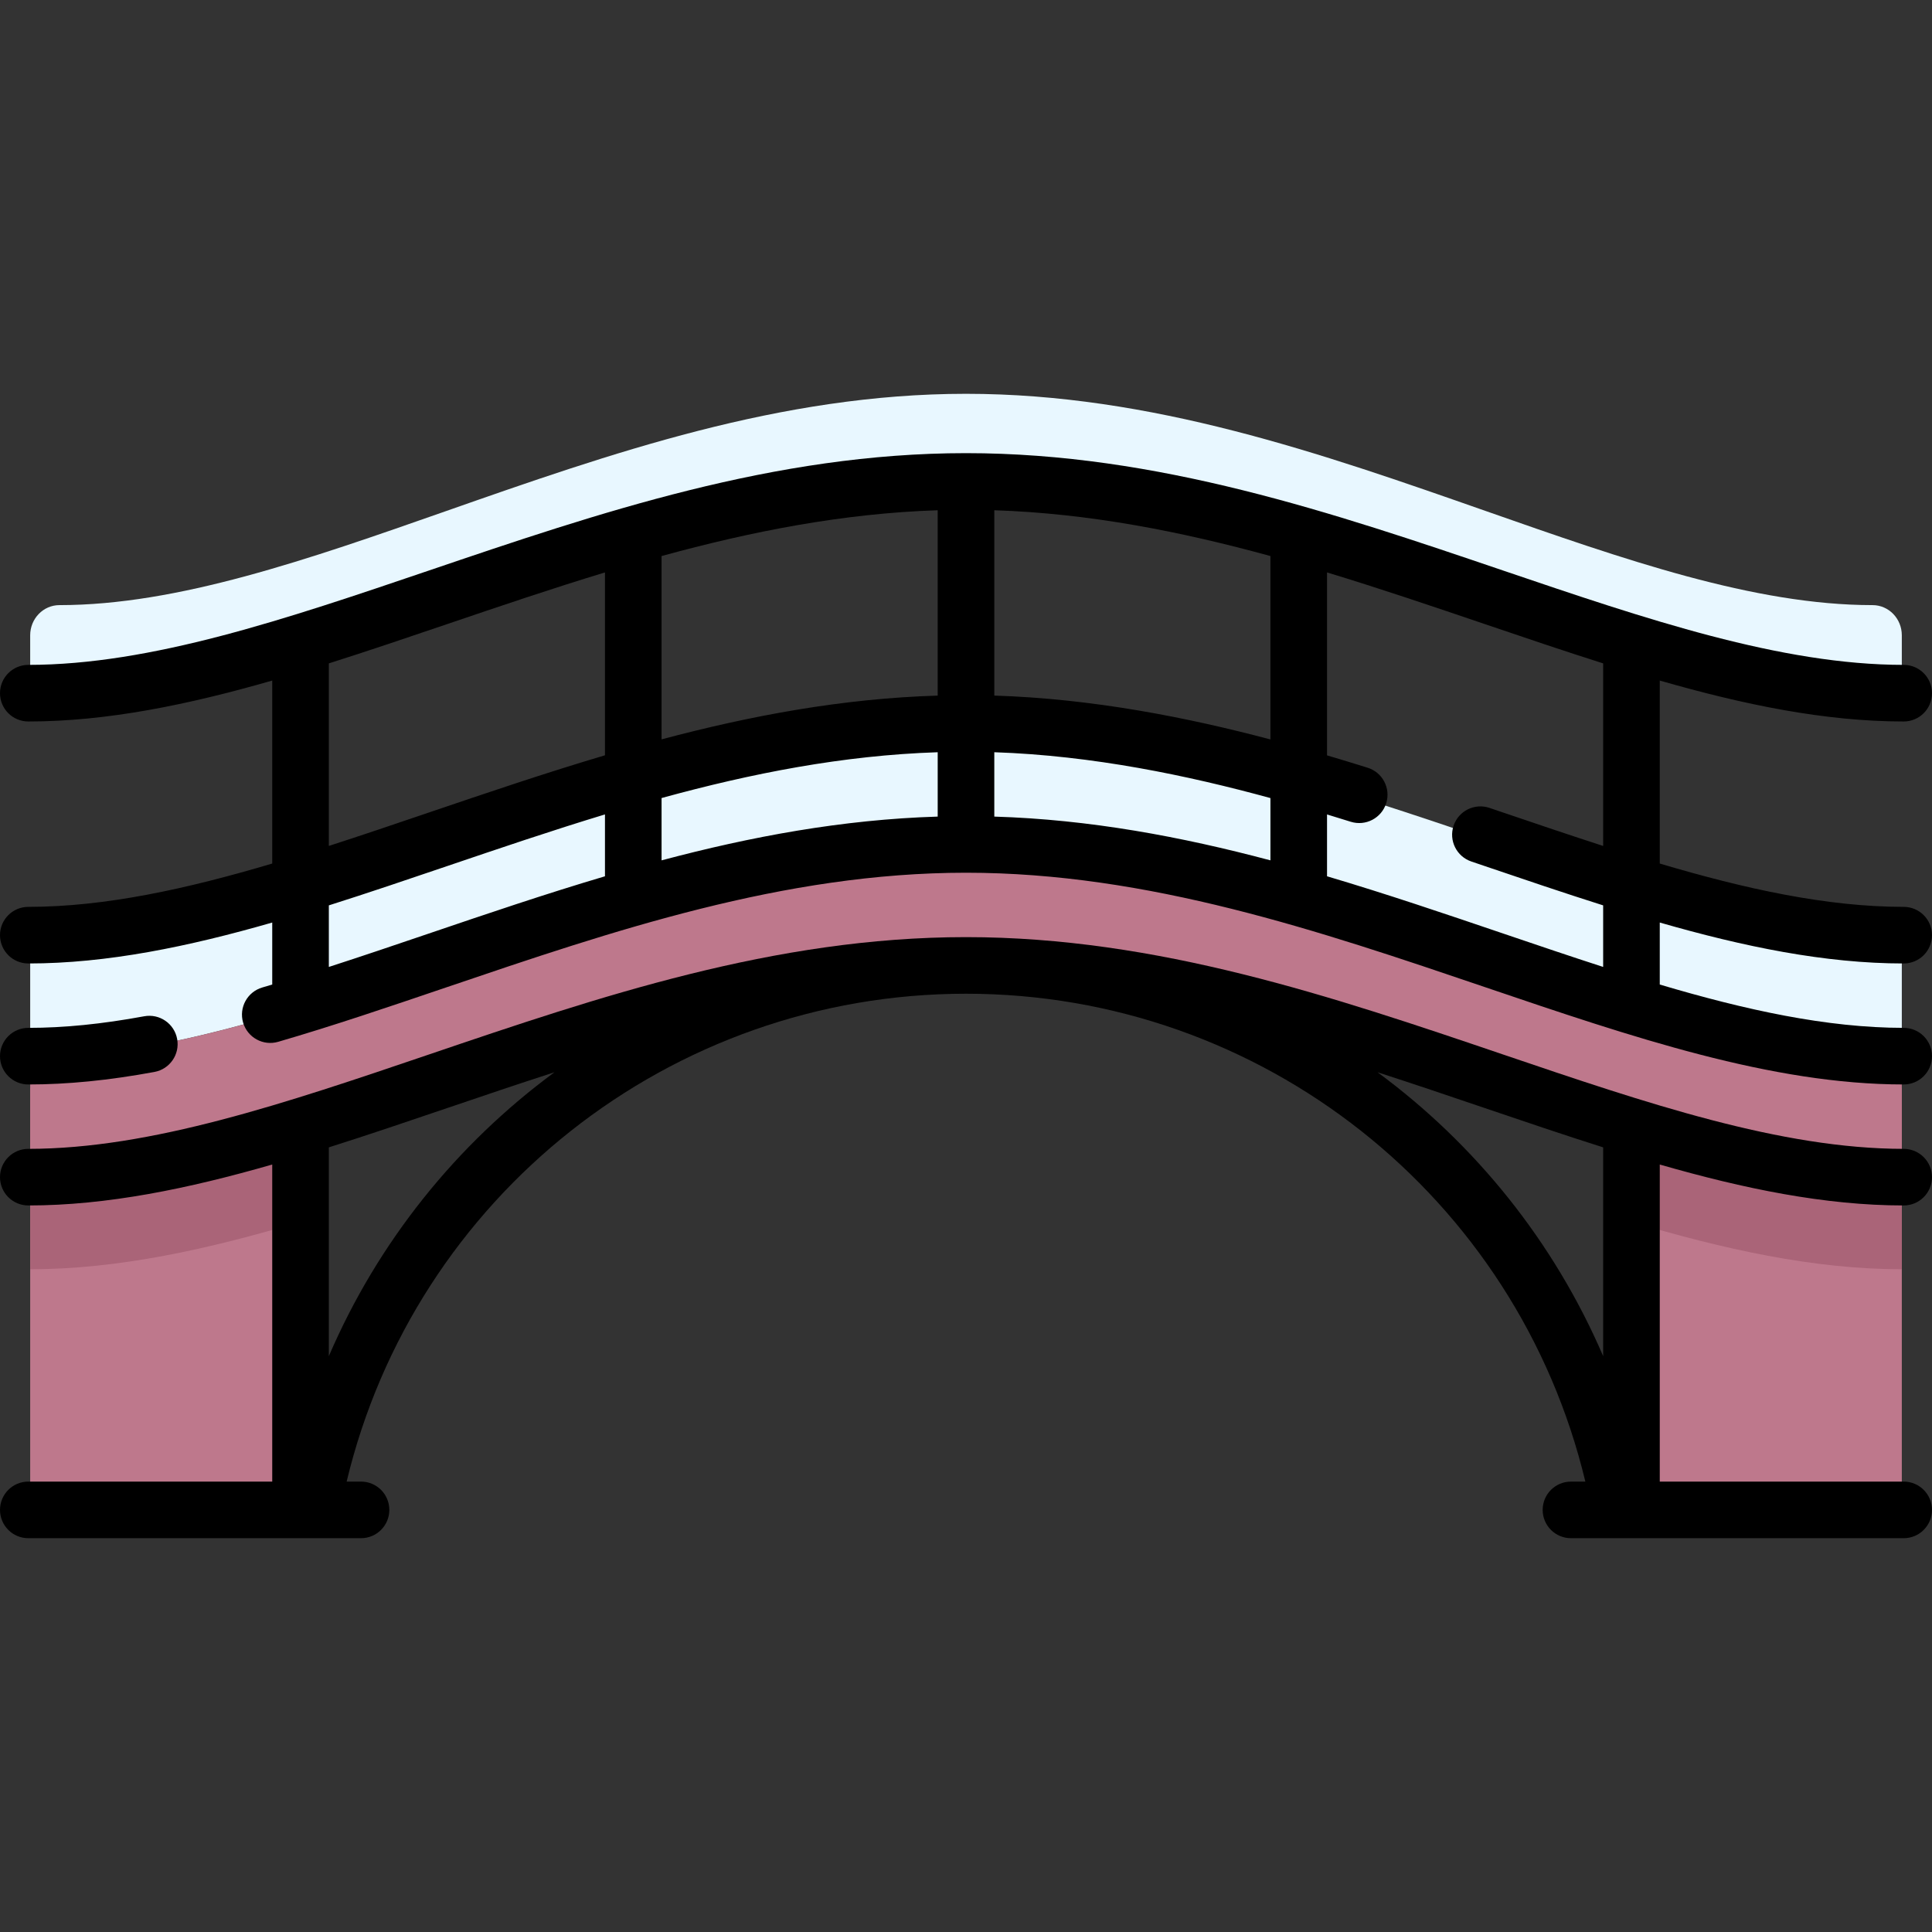 <?xml version="1.0" encoding="iso-8859-1"?>
<!-- Generator: Adobe Illustrator 19.0.0, SVG Export Plug-In . SVG Version: 6.00 Build 0)  -->
<svg version="1.1" id="Capa_1" xmlns="http://www.w3.org/2000/svg" xmlns:xlink="http://www.w3.org/1999/xlink" x="0px" y="0px"
	 viewBox="0 0 512 512" style="enable-background:new 0 0 512 512;" xml:space="preserve">
<rect x="0" y="0" width="512" height="512" fill="#333333" stroke="none"/>
<path style="fill:#E8F7FF;" d="M256,192.363c-92.904,0-175.999,55.999-248,56v32c72,0,155.097-56,248-56s176,56,248,56v-32
	C431.999,248.361,348.904,192.363,256,192.363z"/>
<rect x="8" y="288.359" style="fill:#BE788C;" width="72" height="112"/>
<path style="fill:#AA6478;" d="M80,288.363H8v48c23.443,0,47.352-5.318,72-12.686V288.363z"/>
<rect x="432" y="288.359" style="fill:#BE788C;" width="72" height="112"/>
<path style="fill:#AA6478;" d="M432,288.363h72v48c-23.443,0-47.352-5.318-72-12.686V288.363z"/>
<path style="fill:#BE788C;" d="M256,224.363c-92.903,0-176,56-248,56v32c72,0,155.097-56,248-56s176,56,248,56v-32
	C432,280.363,348.903,224.363,256,224.363z"/>
<path style="fill:#E8F7FF;" d="M496.25,160.363c-31.378,0-65.883-12.098-102.415-24.906
	c-43.601-15.285-88.686-31.094-137.835-31.094s-94.234,15.809-137.835,31.094c-36.532,12.809-71.037,24.906-102.415,24.906
	c-4.284,0-7.75,3.582-7.75,8v8c0,4.418,3.466,8,7.75,8c33.937,0,69.621-12.512,107.395-25.754
	c42.413-14.871,86.272-30.246,132.855-30.246s90.442,15.375,132.855,30.246c37.774,13.242,73.458,25.754,107.395,25.754
	c4.284,0,7.75-3.582,7.75-8v-8C504,163.945,500.534,160.363,496.25,160.363z"/>
<path d="M7.5,287.395c10.396,0,21.331-1.086,33.433-3.32c4.074-0.752,6.766-4.664,6.014-8.737c-0.752-4.074-4.66-6.768-8.737-6.014
	c-11.193,2.066-21.238,3.071-30.71,3.071c-4.142,0-7.5,3.358-7.5,7.5S3.358,287.395,7.5,287.395z"/>
<path d="M504.5,319.459c4.142,0,7.5-3.358,7.5-7.5s-3.358-7.5-7.5-7.5c-32.538,0-68.269-12.135-106.098-24.983
	c-45.061-15.304-91.656-31.129-142.402-31.129s-97.341,15.825-142.402,31.129C75.769,292.324,40.038,304.459,7.5,304.459
	c-4.142,0-7.5,3.358-7.5,7.5s3.358,7.5,7.5,7.5c20.867,0,42.394-4.448,64.645-10.848v84.026H7.5c-4.142,0-7.5,3.358-7.5,7.5
	s3.358,7.5,7.5,7.5h88.177c4.142,0,7.5-3.358,7.5-7.5s-3.358-7.5-7.5-7.5h-3.812c18.063-75.439,85.689-129.29,164.135-129.29
	s146.072,53.852,164.134,129.291h-3.811c-4.142,0-7.5,3.358-7.5,7.5s3.358,7.5,7.5,7.5H504.5c4.142,0,7.5-3.358,7.5-7.5
	s-3.358-7.5-7.5-7.5h-64.645v-84.026C462.106,315.01,483.633,319.459,504.5,319.459z M87.145,359.39v-55.327
	c10.271-3.251,20.694-6.789,31.277-10.384c9.433-3.204,18.935-6.43,28.519-9.522C121.012,303.258,100.177,329.084,87.145,359.39z
	 M424.855,359.39c-13.032-30.305-33.867-56.132-59.796-75.233c9.584,3.093,19.087,6.319,28.519,9.522
	c10.583,3.594,21.006,7.132,31.277,10.384L424.855,359.39L424.855,359.39z"/>
<path d="M504.5,255.33c4.142,0,7.5-3.358,7.5-7.5s-3.358-7.5-7.5-7.5c-20.385,0-42.023-4.764-64.645-11.481v-48.496
	c22.251,6.4,43.778,10.848,64.645,10.848c4.142,0,7.5-3.358,7.5-7.5s-3.358-7.5-7.5-7.5c-32.538,0-68.269-12.135-106.098-24.983
	c-45.057-15.303-91.649-31.127-142.39-31.129c-0.004,0-0.008,0-0.012,0s-0.008,0-0.012,0c-50.741,0.002-97.332,15.826-142.39,31.129
	C75.769,164.065,40.038,176.201,7.5,176.201c-4.142,0-7.5,3.358-7.5,7.5s3.358,7.5,7.5,7.5c20.867,0,42.394-4.448,64.645-10.848
	v48.496c-22.622,6.717-44.26,11.481-64.645,11.481c-4.142,0-7.5,3.358-7.5,7.5s3.358,7.5,7.5,7.5
	c20.867,0,42.394-4.448,64.645-10.848v16.429c-0.872,0.259-1.746,0.524-2.617,0.777c-3.977,1.158-6.262,5.321-5.104,9.298
	s5.322,6.264,9.298,5.104c14.591-4.249,29.216-9.216,44.699-14.475c43.908-14.912,89.31-30.333,137.579-30.333
	c48.268,0,93.67,15.42,137.578,30.333c39.036,13.258,75.907,25.78,110.922,25.78c4.142,0,7.5-3.358,7.5-7.5s-3.358-7.5-7.5-7.5
	c-20.385,0-42.023-4.764-64.645-11.481v-16.432C462.106,250.882,483.632,255.33,504.5,255.33z M248.5,184.342
	c-25.297,0.767-49.58,5.319-73.178,11.596v-48.579c23.759-6.521,48.086-11.323,73.178-12.138V184.342z M248.5,199.35v17.057
	c-25.297,0.767-49.58,5.319-73.178,11.596v-16.514C199.081,204.967,223.408,200.165,248.5,199.35z M263.5,199.348
	c26.113,0.878,51.354,6.174,73.177,12.149v16.506c-23.598-6.276-47.88-10.829-73.177-11.596V199.348z M263.5,184.337v-49.116
	c25.091,0.816,49.419,5.618,73.177,12.138v48.601C314.744,190.148,289.64,185.16,263.5,184.337z M87.145,175.804
	c10.271-3.251,20.694-6.789,31.277-10.384c13.805-4.688,27.758-9.427,41.9-13.72v48.461c-15.822,4.691-31.362,9.968-46.724,15.185
	c-8.94,3.036-17.762,6.031-26.453,8.837C87.145,224.183,87.145,175.804,87.145,175.804z M113.598,247.411
	c-9.072,3.081-17.842,6.056-26.453,8.837v-16.315c10.271-3.251,20.694-6.789,31.277-10.384c13.805-4.688,27.757-9.427,41.9-13.72
	v16.397C144.5,236.917,128.959,242.193,113.598,247.411z M424.855,256.247c-8.691-2.806-17.513-5.8-26.453-8.837
	c-15.362-5.217-30.903-10.494-46.725-15.185v-16.389c2.14,0.65,4.24,1.297,6.285,1.938c3.952,1.237,8.161-0.964,9.398-4.917
	s-0.964-8.161-4.917-9.398c-3.456-1.082-7.051-2.183-10.767-3.283V151.7c14.143,4.294,28.096,9.032,41.901,13.72
	c10.583,3.594,21.006,7.132,31.277,10.384v48.379c-8.693-2.806-17.516-5.801-26.458-8.838l-3.66-1.243
	c-3.924-1.333-8.182,0.77-9.512,4.692c-1.331,3.922,0.77,8.181,4.692,9.512l3.656,1.242c10.585,3.595,21.009,7.133,31.281,10.385
	v16.314H424.855z"/>
<g>
</g>
<g>
</g>
<g>
</g>
<g>
</g>
<g>
</g>
<g>
</g>
<g>
</g>
<g>
</g>
<g>
</g>
<g>
</g>
<g>
</g>
<g>
</g>
<g>
</g>
<g>
</g>
<g>
</g>
</svg>
